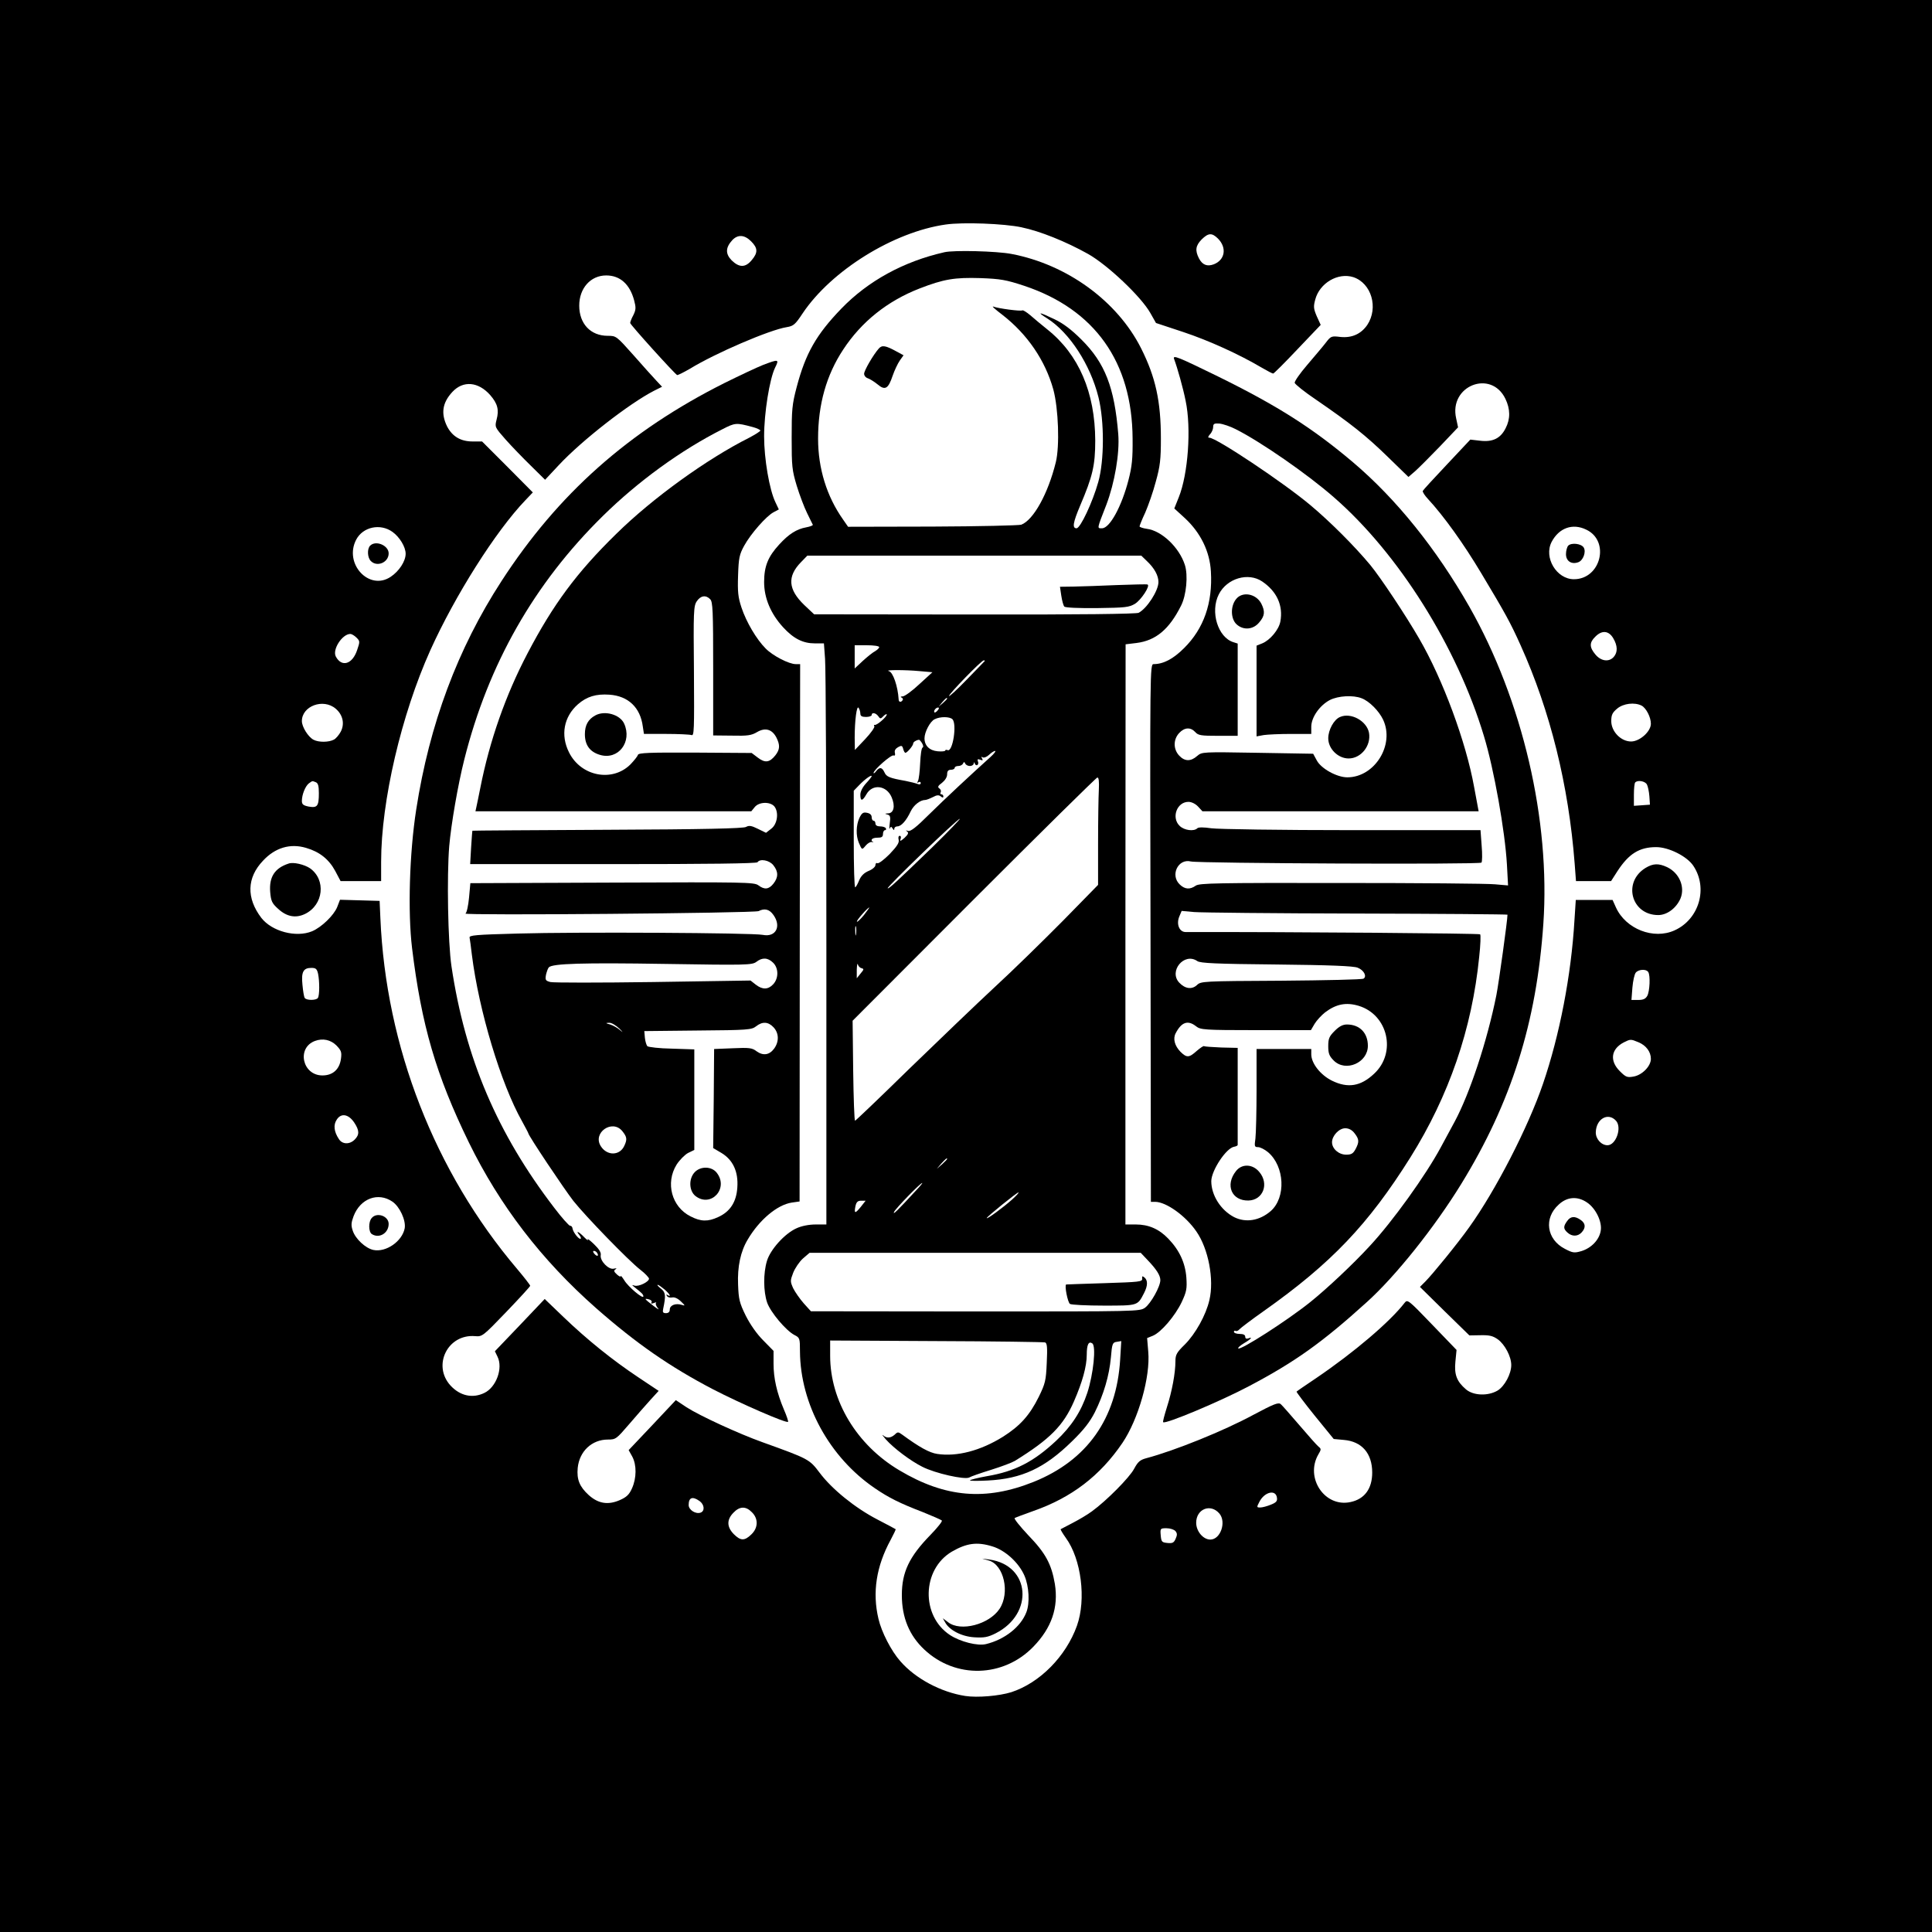 <?xml version="1.0" standalone="no"?>
<!DOCTYPE svg PUBLIC "-//W3C//DTD SVG 20010904//EN"
 "http://www.w3.org/TR/2001/REC-SVG-20010904/DTD/svg10.dtd">
<svg version="1.0" xmlns="http://www.w3.org/2000/svg"
 width="1024pt" height="1024pt" viewBox="0 0 1024 1024"
 preserveAspectRatio="xMidYMid meet">

<g transform="translate(0,1024) scale(0.1,-0.1)"
fill="#000000" stroke="none">
<path d="M0 5120 l0 -5120 5120 0 5120 0 0 5120 0 5120 -5120 0 -5120 0 0
-5120z m5415 3915 c97 -20 234 -75 352 -141 103 -58 281 -226 330 -313 l30
-53 145 -48 c135 -45 294 -117 416 -189 29 -17 56 -31 60 -31 4 0 62 58 129
129 l123 129 -21 46 c-17 40 -18 51 -8 88 23 88 121 145 202 119 96 -32 134
-162 74 -253 -33 -48 -81 -70 -142 -64 -49 6 -51 5 -80 -33 -16 -21 -61 -73
-98 -117 -37 -43 -66 -85 -65 -93 2 -8 53 -49 114 -90 182 -125 263 -189 379
-302 l110 -107 36 31 c20 18 79 77 132 132 l95 100 -10 47 c-40 173 185 262
261 104 26 -54 27 -106 1 -156 -27 -54 -69 -74 -135 -66 l-52 6 -124 -132
c-68 -72 -126 -135 -128 -140 -2 -5 10 -24 26 -41 86 -93 190 -238 285 -397
127 -212 154 -261 207 -379 158 -350 255 -743 287 -1158 l7 -93 93 0 93 0 34
53 c60 92 116 127 205 127 67 0 164 -49 197 -99 79 -118 31 -283 -99 -342
-112 -51 -259 7 -311 121 l-18 40 -98 0 -97 0 -7 -107 c-17 -292 -79 -611
-167 -868 -79 -231 -251 -565 -391 -760 -62 -87 -195 -250 -233 -288 l-28 -28
131 -129 131 -128 59 1 c47 1 65 -3 92 -22 37 -27 71 -91 71 -136 0 -47 -35
-112 -72 -135 -50 -30 -128 -28 -168 6 -49 42 -63 78 -56 148 l6 61 -130 135
c-125 130 -130 134 -145 115 -78 -101 -268 -263 -470 -400 -55 -37 -102 -69
-103 -71 -2 -1 41 -59 96 -127 l101 -124 54 -5 c95 -8 150 -71 150 -173 0 -85
-40 -140 -114 -156 -137 -31 -244 128 -171 253 15 25 15 29 1 40 -9 7 -54 58
-101 113 -47 55 -92 106 -100 113 -13 10 -36 1 -145 -57 -157 -85 -417 -190
-568 -230 -33 -9 -44 -19 -64 -56 -24 -46 -146 -169 -223 -225 -24 -18 -70
-45 -103 -62 -33 -17 -61 -32 -63 -33 -2 -2 10 -22 27 -46 82 -112 109 -326
59 -466 -58 -162 -197 -303 -348 -352 -64 -20 -180 -30 -244 -20 -129 20 -264
92 -344 184 -48 54 -100 155 -116 225 -33 139 -12 278 65 419 16 30 28 55 26
56 -1 1 -44 24 -96 51 -120 62 -242 162 -306 247 -55 73 -57 74 -304 163 -126
45 -332 140 -402 185 l-57 38 -125 -133 -125 -132 19 -34 c24 -45 23 -114 -1
-168 -15 -34 -29 -47 -65 -63 -62 -27 -114 -19 -165 27 -48 44 -64 82 -58 144
9 88 75 150 160 150 42 0 45 3 113 82 39 45 89 103 113 129 l43 47 -108 72
c-138 92 -272 200 -397 320 l-99 95 -132 -139 -132 -138 14 -29 c30 -61 -7
-162 -70 -192 -62 -30 -128 -16 -179 39 -98 107 -15 275 131 262 37 -3 41 0
164 128 70 73 127 135 127 139 0 4 -31 44 -69 89 -437 515 -696 1178 -725
1861 l-4 90 -105 3 -105 3 -15 -39 c-18 -44 -83 -107 -133 -128 -85 -35 -213
-1 -269 71 -80 105 -77 213 9 303 64 69 144 93 228 68 72 -21 121 -60 155
-123 l28 -53 108 0 107 0 0 103 c0 320 107 779 261 1121 131 290 346 630 503
794 l40 42 -134 135 -135 135 -50 0 c-63 0 -107 26 -135 79 -34 69 -26 126 28
184 57 61 137 54 200 -17 39 -45 48 -78 34 -130 -10 -40 -10 -40 48 -106 32
-36 92 -98 134 -139 l75 -74 72 77 c123 132 375 328 506 395 l42 21 -30 32
c-17 18 -72 79 -122 136 -90 101 -91 102 -136 102 -91 0 -151 64 -151 160 0
92 60 160 143 160 73 0 125 -46 148 -132 10 -38 10 -49 -4 -78 -10 -18 -17
-37 -17 -42 0 -9 237 -271 249 -276 4 -1 34 14 67 33 135 83 424 207 514 221
36 6 45 14 84 73 152 227 482 432 759 471 90 13 309 5 402 -15z m1040 -59 c49
-49 38 -114 -22 -137 -35 -13 -60 -3 -78 31 -22 43 -18 68 14 101 36 35 54 36
86 5z m-2474 -15 c36 -36 37 -60 3 -100 -33 -40 -66 -40 -106 -1 -34 35 -33
68 4 108 29 30 64 28 99 -7z m-1901 -1540 c38 -27 70 -80 70 -116 0 -39 -34
-92 -79 -122 -114 -77 -250 69 -183 197 36 68 128 87 192 41z m6327 12 c128
-60 78 -263 -65 -263 -92 0 -161 115 -118 198 39 74 111 100 183 65z m143
-575 c24 -40 25 -75 3 -100 -25 -28 -67 -23 -97 13 -32 38 -33 63 -1 94 35 36
71 33 95 -7z m-6660 2 c18 -18 18 -21 3 -65 -25 -76 -82 -93 -113 -35 -20 37
34 120 77 120 7 0 22 -9 33 -20z m-111 -376 c38 -32 49 -80 27 -122 -9 -17
-25 -36 -36 -42 -28 -15 -81 -15 -108 -1 -29 15 -62 69 -62 99 0 80 113 122
179 66z m6922 16 c24 -13 49 -61 49 -96 0 -41 -59 -94 -105 -94 -54 0 -105 53
-105 108 0 33 6 45 31 66 33 28 93 35 130 16z m-7027 -406 c12 -5 16 -20 16
-58 0 -69 -8 -79 -54 -71 -29 6 -36 12 -36 30 0 33 18 78 37 93 20 14 17 14
37 6z m7055 -12 c5 -9 11 -37 13 -62 l3 -45 -42 -3 -43 -3 0 59 c0 32 3 62 7
65 13 14 53 7 62 -11z m-7043 -1004 c8 -40 8 -113 -1 -127 -8 -14 -62 -14 -70
0 -4 6 -9 37 -12 70 -7 68 5 89 47 89 24 0 30 -5 36 -32z m7050 10 c12 -18 8
-102 -5 -126 -9 -16 -21 -22 -48 -22 l-36 0 5 65 c3 36 11 72 18 80 15 18 56
20 66 3z m-6954 -388 c27 -28 30 -36 25 -73 -8 -55 -43 -87 -98 -87 -107 0
-138 147 -39 183 41 15 82 6 112 -23z m6902 16 c41 -17 66 -51 66 -88 0 -39
-46 -86 -92 -94 -34 -6 -41 -3 -73 29 -55 55 -46 117 21 152 36 18 37 18 78 1z
m-6807 -425 c28 -42 29 -65 3 -91 -27 -27 -66 -26 -84 3 -26 39 -30 75 -11
103 23 36 62 29 92 -15z m6688 9 c33 -36 0 -130 -45 -130 -33 0 -63 34 -62 69
2 71 65 107 107 61z m-6485 -429 c39 -27 72 -99 65 -141 -13 -69 -99 -129
-166 -115 -42 9 -95 59 -109 101 -10 29 -9 43 4 78 36 94 130 129 206 77z
m6331 -4 c47 -31 82 -104 73 -151 -8 -48 -50 -91 -102 -107 -38 -11 -46 -10
-88 12 -97 50 -113 163 -32 235 44 41 99 45 149 11z m-1643 -1565 c3 -18 -4
-26 -32 -37 -19 -8 -45 -15 -56 -15 -20 0 -20 1 -5 30 27 53 87 67 93 22z
m-3060 -18 c25 -18 29 -52 6 -61 -26 -10 -64 14 -64 40 0 40 20 48 58 21z
m277 -59 c35 -34 34 -83 -3 -118 -36 -35 -57 -34 -93 2 -37 38 -38 76 -2 113
33 35 66 36 98 3z m2478 -7 c38 -45 6 -138 -48 -138 -38 0 -75 44 -75 89 0 73
76 104 123 49z m-233 -93 c10 -12 10 -21 1 -41 -9 -21 -17 -25 -44 -22 -29 3
-32 6 -35 41 -3 36 -2 37 31 37 19 0 40 -7 47 -15z"/>
<path d="M5005 8903 c-216 -49 -404 -152 -546 -299 -133 -138 -189 -237 -236
-414 -25 -94 -27 -122 -27 -270 0 -152 2 -172 27 -255 15 -49 40 -115 55 -145
15 -30 28 -58 30 -61 2 -4 -14 -10 -35 -14 -50 -9 -92 -35 -143 -91 -59 -64
-80 -115 -80 -199 0 -85 35 -168 101 -240 55 -60 105 -85 167 -85 l49 0 6 -82
c4 -46 7 -739 7 -1540 l0 -1458 -57 0 c-36 0 -75 -8 -101 -20 -63 -28 -139
-113 -157 -173 -20 -66 -19 -162 1 -221 18 -51 99 -148 145 -172 28 -14 29
-18 29 -87 2 -279 156 -561 397 -725 73 -50 133 -80 253 -126 52 -21 98 -41
102 -45 4 -4 -23 -38 -61 -77 -112 -115 -151 -197 -151 -318 0 -120 40 -215
119 -289 166 -156 419 -149 578 15 97 100 134 208 114 333 -18 105 -49 163
-141 258 -44 47 -77 88 -72 91 5 3 50 20 98 37 203 71 354 186 473 361 85 126
149 351 137 484 l-6 72 30 12 c44 18 118 105 153 178 26 56 29 71 25 131 -6
78 -37 145 -96 206 -49 51 -104 75 -172 75 l-55 0 0 1538 1 1537 58 7 c102 13
173 72 236 198 28 55 38 161 20 216 -30 93 -123 181 -201 191 -21 3 -39 9 -39
13 0 4 13 37 30 73 16 37 42 110 56 164 23 82 27 119 27 228 0 198 -28 326
-105 479 -126 250 -392 444 -687 500 -78 15 -305 21 -356 9z m424 -178 c374
-125 572 -404 574 -810 1 -105 -3 -147 -22 -220 -36 -139 -99 -255 -140 -255
-27 0 -28 -6 23 125 44 116 71 273 63 374 -20 247 -70 377 -195 501 -54 54
-97 86 -143 108 -83 40 -97 41 -38 4 118 -75 228 -245 271 -417 32 -129 31
-337 -1 -450 -30 -107 -95 -245 -115 -245 -24 0 -19 30 19 120 66 155 80 213
80 345 -1 255 -87 456 -254 589 -31 25 -71 58 -90 75 -19 16 -38 28 -42 26 -9
-6 -128 10 -154 20 -11 4 10 -15 47 -43 133 -103 228 -242 271 -397 27 -101
34 -300 13 -385 -41 -166 -118 -306 -183 -331 -12 -4 -224 -9 -470 -10 l-448
-1 -27 39 c-86 122 -132 270 -132 428 0 182 44 337 133 472 97 148 235 258
405 324 129 50 186 59 322 55 107 -4 136 -9 233 -41z m651 -1460 c39 -37 60
-76 60 -110 0 -46 -61 -140 -105 -163 -13 -6 -307 -10 -870 -9 l-850 1 -53 50
c-85 82 -90 151 -17 226 l34 35 885 0 885 0 31 -30z m-1420 -455 c0 -5 -10
-14 -21 -21 -12 -6 -41 -29 -65 -51 l-44 -41 0 62 0 61 65 0 c36 0 65 -4 65
-10z m559 -74 c-2 -3 -46 -47 -96 -99 -51 -53 -93 -91 -93 -86 0 12 172 189
184 189 5 0 7 -2 5 -4z m-346 -53 l69 -6 -69 -63 c-37 -35 -77 -64 -88 -65
-11 0 -14 -3 -7 -6 6 -2 10 -9 6 -14 -8 -13 -21 -11 -21 4 -4 69 -30 145 -52
150 -26 7 89 7 162 0z m147 -146 c0 -2 -10 -12 -22 -23 l-23 -19 19 23 c18 21
26 27 26 19z m-460 -79 c0 -13 8 -18 30 -18 17 0 30 5 30 10 0 16 22 12 35 -6
10 -15 13 -15 28 1 9 9 17 12 17 8 0 -13 -53 -58 -63 -55 -5 1 -6 -2 -3 -7 4
-5 -18 -36 -48 -68 l-55 -58 -1 65 c0 92 11 175 21 158 5 -7 9 -21 9 -30z
m410 17 c-7 -9 -15 -13 -17 -11 -7 7 7 26 19 26 6 0 6 -6 -2 -15z m78 -47 c25
-25 2 -174 -25 -164 -7 3 -13 2 -13 -2 0 -4 -18 -6 -40 -4 -44 4 -70 30 -70
69 0 33 30 90 54 101 29 15 80 14 94 0z m-161 -127 c7 -12 8 -21 3 -23 -6 -2
-11 -39 -13 -83 -2 -45 -7 -87 -12 -95 -5 -9 -4 -11 3 -6 7 4 12 2 12 -4 0 -8
-7 -9 -17 -5 -10 4 -38 11 -63 16 -85 15 -102 22 -112 45 -13 28 -26 30 -44 7
-7 -10 -14 -14 -14 -10 0 16 93 98 106 93 7 -3 10 2 7 14 -3 12 3 22 17 30 18
10 22 9 27 -9 3 -12 8 -21 12 -21 9 0 41 38 41 49 0 8 15 18 30 20 3 1 11 -8
17 -18z m363 -73 c-97 -87 -243 -223 -326 -305 -68 -68 -98 -91 -111 -87 -13
4 -14 3 -5 -3 9 -7 6 -15 -14 -34 -21 -18 -26 -20 -21 -6 4 9 2 17 -4 17 -7 0
-9 -9 -6 -21 4 -15 -8 -34 -48 -76 -30 -30 -59 -52 -65 -48 -5 3 -10 -1 -10
-10 0 -9 -16 -23 -36 -31 -24 -10 -40 -26 -50 -49 -7 -18 -17 -36 -21 -38 -5
-3 -8 111 -8 253 l0 259 30 31 c29 30 65 56 65 46 0 -3 -13 -20 -30 -38 -18
-20 -30 -43 -30 -60 0 -36 11 -35 32 2 32 57 107 48 134 -16 20 -47 11 -84
-19 -85 -18 -1 -19 -2 -4 -6 15 -4 18 -12 13 -46 -3 -23 -3 -36 0 -28 5 11 8
11 15 0 6 -10 9 -11 9 -1 0 6 7 12 16 12 21 0 48 31 71 80 16 33 50 60 77 60
6 0 24 7 40 15 22 12 32 12 42 4 10 -8 14 -8 14 0 0 6 -5 11 -11 11 -5 0 -7 5
-3 11 3 6 0 15 -7 20 -11 7 -8 14 14 30 16 13 27 30 27 45 0 17 6 24 20 24 11
0 20 5 20 10 0 6 9 10 19 10 11 0 22 6 25 13 5 10 7 10 12 0 3 -7 14 -13 25
-13 10 0 19 6 20 13 0 9 2 9 6 -1 2 -6 9 -10 13 -7 5 3 7 12 3 20 -4 11 -1 13
13 8 13 -5 15 -3 9 7 -5 9 -4 11 3 6 7 -4 22 2 34 13 12 12 27 21 32 21 6 0
-5 -15 -24 -32z m574 -175 c-2 -38 -4 -166 -4 -286 l0 -217 -185 -189 c-102
-103 -264 -262 -362 -352 -97 -90 -302 -287 -456 -436 -153 -150 -282 -273
-285 -273 -4 0 -8 119 -10 265 l-3 265 643 644 c354 354 648 644 654 645 8 1
10 -21 8 -66z m-880 -301 c-187 -181 -234 -225 -239 -220 -6 6 369 368 382
368 4 0 -60 -67 -143 -148z m-365 -362 c-18 -22 -35 -38 -37 -35 -5 5 57 75
65 75 2 0 -11 -18 -28 -40z m-42 -102 c-2 -13 -4 -5 -4 17 -1 22 1 32 4 23 2
-10 2 -28 0 -40z m30 -180 c13 -3 12 -7 -6 -28 l-20 -25 0 45 c1 25 3 37 6 28
2 -9 11 -18 20 -20z m453 -1011 c0 -2 -12 -14 -27 -28 l-28 -24 24 28 c23 25
31 32 31 24z m-167 -169 c-94 -102 -124 -132 -114 -111 10 20 139 153 149 153
3 0 -13 -19 -35 -42z m511 -46 c-47 -42 -134 -106 -134 -98 0 7 160 136 168
136 4 -1 -12 -18 -34 -38z m-802 -39 c-30 -37 -36 -36 -28 4 5 22 12 29 30 29
l24 0 -26 -33z m1519 -280 c49 -51 69 -83 69 -108 0 -34 -50 -123 -81 -146
-29 -20 -34 -20 -900 -20 l-871 1 -38 42 c-21 24 -46 60 -56 80 -16 36 -16 40
0 82 10 25 33 59 52 76 l35 30 877 0 878 0 35 -37z m-542 -438 c11 -4 13 -27
9 -108 -4 -95 -8 -110 -42 -180 -49 -99 -100 -155 -190 -212 -119 -74 -244
-107 -349 -91 -41 6 -95 36 -185 102 -21 15 -24 16 -40 0 -22 -19 -43 -20 -62
-3 -8 6 -1 -3 15 -22 42 -47 131 -114 193 -145 68 -35 225 -70 249 -57 10 6
62 24 117 41 54 17 110 38 125 47 186 115 257 187 313 315 45 103 68 186 68
248 0 53 10 73 29 60 22 -13 6 -164 -26 -262 -33 -100 -84 -178 -166 -255
-119 -111 -218 -162 -366 -187 -45 -8 -86 -18 -90 -22 -3 -3 39 -4 94 -1 181
9 302 66 446 207 64 62 96 104 122 155 47 95 76 193 85 290 6 74 9 80 31 83
l24 4 -6 -99 c-19 -312 -175 -533 -458 -647 -254 -102 -469 -84 -712 61 -226
134 -367 368 -367 607 l0 81 562 -3 c310 -1 569 -5 577 -7z m-280 -1081 c68
-20 141 -86 171 -156 24 -56 29 -144 10 -193 -30 -78 -115 -145 -214 -169 -44
-11 -136 12 -191 48 -155 102 -149 348 10 442 78 45 133 53 214 28z"/>
<path d="M4658 8393 c-30 -34 -78 -117 -78 -134 0 -10 9 -21 20 -24 11 -4 34
-18 51 -32 40 -34 57 -24 80 45 10 29 27 65 38 81 l20 28 -37 20 c-58 32 -77
35 -94 16z"/>
<path d="M5920 7139 c-85 -4 -188 -7 -229 -8 l-73 -1 7 -47 c4 -27 11 -52 16
-58 6 -6 75 -9 175 -8 149 2 168 4 200 23 33 21 82 96 66 102 -4 2 -77 0 -162
-3z"/>
<path d="M4555 5905 c-18 -39 -19 -94 -3 -132 17 -39 16 -39 37 -14 10 12 25
20 32 18 8 -2 11 -2 7 0 -18 10 -6 23 22 23 23 0 30 4 30 20 0 11 5 20 11 20
5 0 7 5 4 10 -3 6 -17 10 -31 10 -15 0 -24 6 -24 15 0 8 -4 15 -10 15 -5 0
-10 8 -10 19 0 12 -9 20 -25 23 -20 4 -27 -1 -40 -27z"/>
<path d="M6054 3463 c1 -17 -15 -18 -199 -24 -110 -3 -202 -7 -204 -7 -10 -4
8 -95 20 -103 8 -5 89 -9 180 -9 182 0 178 -1 213 67 20 39 20 67 2 82 -11 9
-14 8 -12 -6z"/>
<path d="M5241 1969 c80 -23 113 -171 57 -256 -55 -83 -207 -123 -273 -71
l-28 21 12 -21 c22 -42 88 -76 155 -80 52 -3 71 0 113 21 205 104 184 360 -32
391 l-40 5 36 -10z"/>
<path d="M6223 8337 c17 -45 48 -155 61 -221 31 -146 13 -389 -36 -511 l-24
-60 58 -53 c82 -77 130 -175 136 -281 10 -167 -38 -303 -142 -406 -58 -58
-110 -85 -162 -85 -19 0 -19 -35 -16 -1425 l2 -1425 23 0 c59 -1 161 -74 218
-157 64 -92 95 -255 69 -364 -18 -79 -74 -179 -130 -235 -43 -42 -50 -54 -50
-89 0 -62 -18 -159 -45 -243 -13 -42 -23 -78 -20 -80 11 -12 302 110 455 191
243 128 389 232 625 446 152 137 358 395 500 626 265 431 399 855 435 1378 38
550 -110 1184 -392 1681 -175 307 -387 571 -617 766 -214 181 -399 299 -716
455 -211 103 -241 116 -232 92z m327 -372 c133 -67 381 -239 519 -360 343
-298 654 -794 796 -1266 53 -173 112 -505 122 -681 l6 -111 -69 6 c-38 4 -405
7 -816 7 -663 1 -750 -1 -770 -14 -31 -22 -58 -20 -85 6 -52 49 -9 139 59 122
44 -10 1529 -17 1540 -6 4 4 5 45 1 90 l-6 82 -681 0 c-375 0 -710 5 -746 10
-41 6 -68 6 -74 0 -18 -18 -69 -11 -93 12 -46 43 -16 128 46 128 16 0 37 -10
51 -25 l23 -25 732 0 732 0 -24 129 c-43 239 -166 571 -291 786 -71 123 -204
323 -259 390 -84 101 -212 229 -317 317 -144 121 -500 358 -536 358 -9 0 -8 5
3 18 10 10 17 28 17 39 0 17 6 20 33 18 19 -2 58 -15 87 -30z m140 -807 c78
-53 112 -128 96 -213 -8 -42 -54 -98 -96 -115 l-30 -12 0 -241 0 -240 38 7
c20 3 85 6 145 6 l107 0 0 38 c0 50 45 114 99 142 44 22 122 27 168 9 40 -15
92 -67 114 -114 62 -133 -45 -305 -190 -305 -55 0 -139 46 -162 90 l-19 35
-294 5 c-295 5 -295 5 -321 -17 -34 -30 -66 -29 -95 2 -32 34 -32 86 0 120 28
30 60 32 85 5 16 -18 31 -20 122 -20 l103 0 0 244 0 245 -22 7 c-83 25 -125
162 -78 254 43 85 156 118 230 68z m503 -1760 c438 -1 797 -4 797 -6 0 -29
-46 -361 -59 -427 -49 -244 -141 -521 -221 -670 -18 -33 -51 -94 -73 -135 -80
-149 -256 -394 -377 -524 -88 -96 -230 -229 -315 -297 -122 -98 -370 -257
-382 -246 -3 4 11 16 31 28 36 21 49 36 21 25 -9 -3 -15 0 -15 9 0 10 -10 15
-30 15 -16 0 -30 5 -30 11 0 5 4 8 9 5 5 -3 14 1 21 9 6 7 64 51 128 96 358
253 554 459 777 814 205 327 327 682 365 1063 7 63 9 117 5 120 -5 5 -985 13
-1561 12 -33 0 -50 41 -34 81 l13 31 66 -6 c36 -3 425 -7 864 -8z m-847 -252
c16 -11 98 -15 419 -18 284 -3 409 -8 431 -17 33 -13 50 -46 31 -58 -7 -5
-203 -9 -437 -11 -416 -2 -425 -3 -446 -23 -27 -25 -63 -20 -94 13 -57 61 27
162 96 114z m855 -237 c156 -47 202 -249 82 -360 -71 -67 -139 -78 -223 -37
-61 30 -110 92 -110 140 l0 28 -145 0 -145 0 0 -214 c0 -117 -3 -234 -6 -260
-6 -42 -5 -46 14 -46 11 0 35 -12 53 -27 88 -75 96 -240 14 -312 -59 -51 -132
-63 -194 -32 -71 37 -121 116 -121 191 1 57 79 175 121 182 11 2 20 6 19 11 0
4 0 121 0 260 l0 253 -87 2 c-48 2 -89 5 -91 7 -3 3 -20 -9 -39 -25 -41 -37
-53 -37 -86 -5 -31 32 -41 69 -26 98 31 60 65 72 109 37 23 -18 43 -20 317
-20 l291 0 20 34 c11 18 36 45 55 60 58 44 111 55 178 35z m-22 -675 c25 -32
26 -46 6 -84 -13 -24 -22 -30 -50 -30 -39 0 -75 31 -75 66 0 34 37 74 70 74
19 0 36 -9 49 -26z"/>
<path d="M6551 7064 c-30 -38 -28 -103 2 -132 36 -34 89 -30 121 9 30 35 32
58 11 100 -28 53 -101 66 -134 23z"/>
<path d="M7103 6440 c-33 -13 -63 -69 -63 -113 0 -56 52 -107 108 -107 66 0
120 68 108 136 -12 63 -96 109 -153 84z"/>
<path d="M7074 4776 c-29 -29 -34 -41 -34 -81 0 -38 5 -52 29 -76 63 -63 181
-12 181 78 0 68 -43 113 -111 113 -22 0 -41 -10 -65 -34z"/>
<path d="M6551 4033 c-59 -74 -23 -158 66 -156 78 2 111 89 57 152 -35 42 -92
44 -123 4z"/>
<path d="M4045 8306 c-33 -13 -124 -56 -203 -95 -509 -255 -884 -588 -1184
-1051 -233 -359 -382 -759 -452 -1211 -36 -232 -45 -542 -22 -734 50 -409 127
-673 301 -1030 164 -335 385 -623 674 -878 215 -189 393 -312 621 -431 143
-74 388 -181 397 -172 2 2 -7 31 -22 65 -38 90 -55 167 -55 243 l0 68 -54 55
c-34 34 -68 82 -93 131 -34 69 -38 88 -41 165 -4 95 13 176 51 239 61 104 156
184 233 196 l42 6 1 1424 2 1424 -23 0 c-36 0 -122 44 -160 83 -48 48 -102
139 -128 217 -18 55 -21 82 -18 170 3 93 7 111 32 157 35 64 118 158 156 178
l28 15 -18 38 c-32 66 -60 230 -60 349 0 125 29 304 58 364 23 46 19 46 -63
15z m-57 -329 c23 -6 42 -15 42 -19 0 -4 -27 -21 -59 -38 -225 -113 -513 -321
-704 -509 -211 -206 -336 -376 -471 -634 -116 -221 -201 -463 -250 -712 -9
-44 -18 -90 -21 -102 l-5 -23 731 0 731 0 18 22 c23 29 83 30 105 3 24 -32 15
-94 -18 -118 l-27 -21 -43 21 c-34 17 -47 19 -63 10 -13 -8 -228 -13 -734 -15
-393 -2 -715 -4 -716 -5 -1 -1 -4 -41 -7 -89 l-5 -88 759 0 c494 0 760 3 764
10 13 20 63 11 84 -16 27 -34 27 -64 0 -98 -24 -30 -47 -33 -80 -8 -22 16 -73
17 -775 14 l-751 -3 -7 -77 c-4 -42 -12 -80 -19 -84 -17 -11 1533 2 1554 13
31 16 57 10 78 -20 44 -61 13 -120 -56 -106 -54 11 -989 16 -1298 7 -224 -6
-260 -9 -256 -22 2 -8 7 -49 12 -90 37 -296 154 -685 266 -883 18 -33 33 -61
33 -63 0 -12 190 -296 239 -359 66 -83 292 -316 355 -365 25 -19 45 -41 46
-47 0 -17 -55 -44 -77 -37 -16 5 -15 4 2 -10 37 -29 45 -37 45 -47 0 -17 -81
51 -101 85 -11 17 -19 27 -19 22 0 -5 -9 -1 -20 9 -16 14 -18 21 -8 27 9 6 6
7 -8 4 -27 -8 -75 41 -70 71 3 14 -8 32 -36 59 -23 22 -37 32 -33 24 5 -8 -3
-3 -18 12 -27 29 -49 39 -27 13 7 -9 11 -18 8 -20 -7 -8 -39 31 -43 52 -1 10
-7 17 -13 16 -5 -1 -43 41 -84 95 -302 394 -472 792 -545 1280 -19 128 -25
478 -12 637 10 116 46 325 80 460 127 504 369 931 734 1290 187 184 414 349
634 460 68 35 73 35 159 12z m-224 -913 c14 -13 16 -61 16 -369 l0 -353 99 -1
c83 -2 104 1 134 19 43 25 79 15 102 -29 20 -40 19 -63 -5 -94 -31 -39 -55
-42 -93 -13 l-33 25 -299 2 c-245 1 -300 -1 -304 -12 -2 -8 -20 -30 -40 -51
-96 -95 -262 -63 -325 64 -46 91 -28 189 47 255 47 41 96 56 167 51 100 -7
164 -68 177 -169 l6 -39 117 0 c65 0 126 -3 135 -6 14 -6 15 24 13 338 -3 315
-2 346 15 371 20 30 48 35 71 11z m333 -1926 c30 -28 31 -83 1 -115 -27 -29
-57 -29 -92 -2 l-28 22 -516 -8 c-284 -4 -530 -4 -545 0 -26 7 -28 11 -23 39
4 16 10 34 15 39 20 20 179 25 616 18 434 -7 461 -6 484 11 31 24 60 23 88 -4z
m-814 -350 c18 -18 21 -23 6 -10 -14 13 -39 27 -55 32 -25 7 -26 8 -6 9 13 1
36 -13 55 -31z m817 7 c29 -31 30 -76 3 -113 -25 -34 -58 -39 -93 -14 -23 18
-39 20 -126 16 l-99 -4 -2 -262 -3 -263 44 -26 c61 -37 90 -99 84 -183 -5 -77
-38 -128 -102 -157 -54 -25 -92 -24 -146 4 -100 50 -134 177 -74 274 16 25 44
53 61 62 l33 16 0 267 0 266 -120 4 c-65 1 -123 8 -129 13 -5 6 -11 26 -13 45
l-3 35 284 3 c265 2 285 4 308 22 34 27 65 25 93 -5z m-801 -551 c24 -30 26
-43 10 -77 -24 -53 -91 -54 -124 -3 -47 72 61 147 114 80z m-134 -645 c11 -17
-1 -21 -15 -4 -8 9 -8 15 -2 15 6 0 14 -5 17 -11z m358 -194 c27 -24 37 -42
15 -29 -7 5 -8 3 -3 -5 4 -7 16 -10 27 -8 12 3 29 -4 46 -20 25 -24 25 -25 5
-19 -32 10 -63 -2 -63 -25 0 -12 -7 -19 -20 -19 -16 0 -19 5 -15 23 15 71 13
87 -12 107 -14 11 -22 20 -17 20 5 0 21 -12 37 -25z m-70 -68 c-4 -7 0 -8 13
-3 10 4 15 4 11 0 -4 -4 1 -17 10 -28 10 -11 -1 -5 -24 13 -48 37 -51 41 -23
34 11 -3 17 -10 13 -16z"/>
<path d="M3155 6448 c-37 -20 -55 -51 -55 -99 0 -58 26 -94 80 -110 97 -29
172 69 128 166 -22 48 -103 71 -153 43z"/>
<path d="M3682 4027 c-33 -35 -30 -99 4 -126 82 -64 178 40 113 123 -27 35
-86 36 -117 3z"/>
<path d="M1530 5663 c-74 -24 -104 -71 -98 -150 4 -49 10 -61 41 -89 46 -43
94 -52 144 -28 98 48 112 181 26 242 -30 20 -88 34 -113 25z"/>
<path d="M8722 5640 c-123 -75 -76 -250 67 -250 47 0 96 37 118 88 25 61 -6
135 -71 166 -45 21 -74 20 -114 -4z"/>
<path d="M1962 7348 c-17 -17 -15 -64 4 -82 33 -33 94 -7 94 41 0 42 -68 71
-98 41z"/>
<path d="M8312 7348 c-6 -6 -12 -27 -12 -45 0 -37 29 -56 65 -43 26 9 43 55
29 78 -13 21 -65 27 -82 10z"/>
<path d="M1970 3784 c-18 -20 -17 -74 1 -85 39 -25 89 5 89 54 0 42 -63 64
-90 31z"/>
<path d="M8306 3768 c-21 -29 -20 -41 2 -61 24 -22 55 -21 75 1 23 25 21 48
-5 66 -31 22 -54 20 -72 -6z"/>
</g>
</svg>
